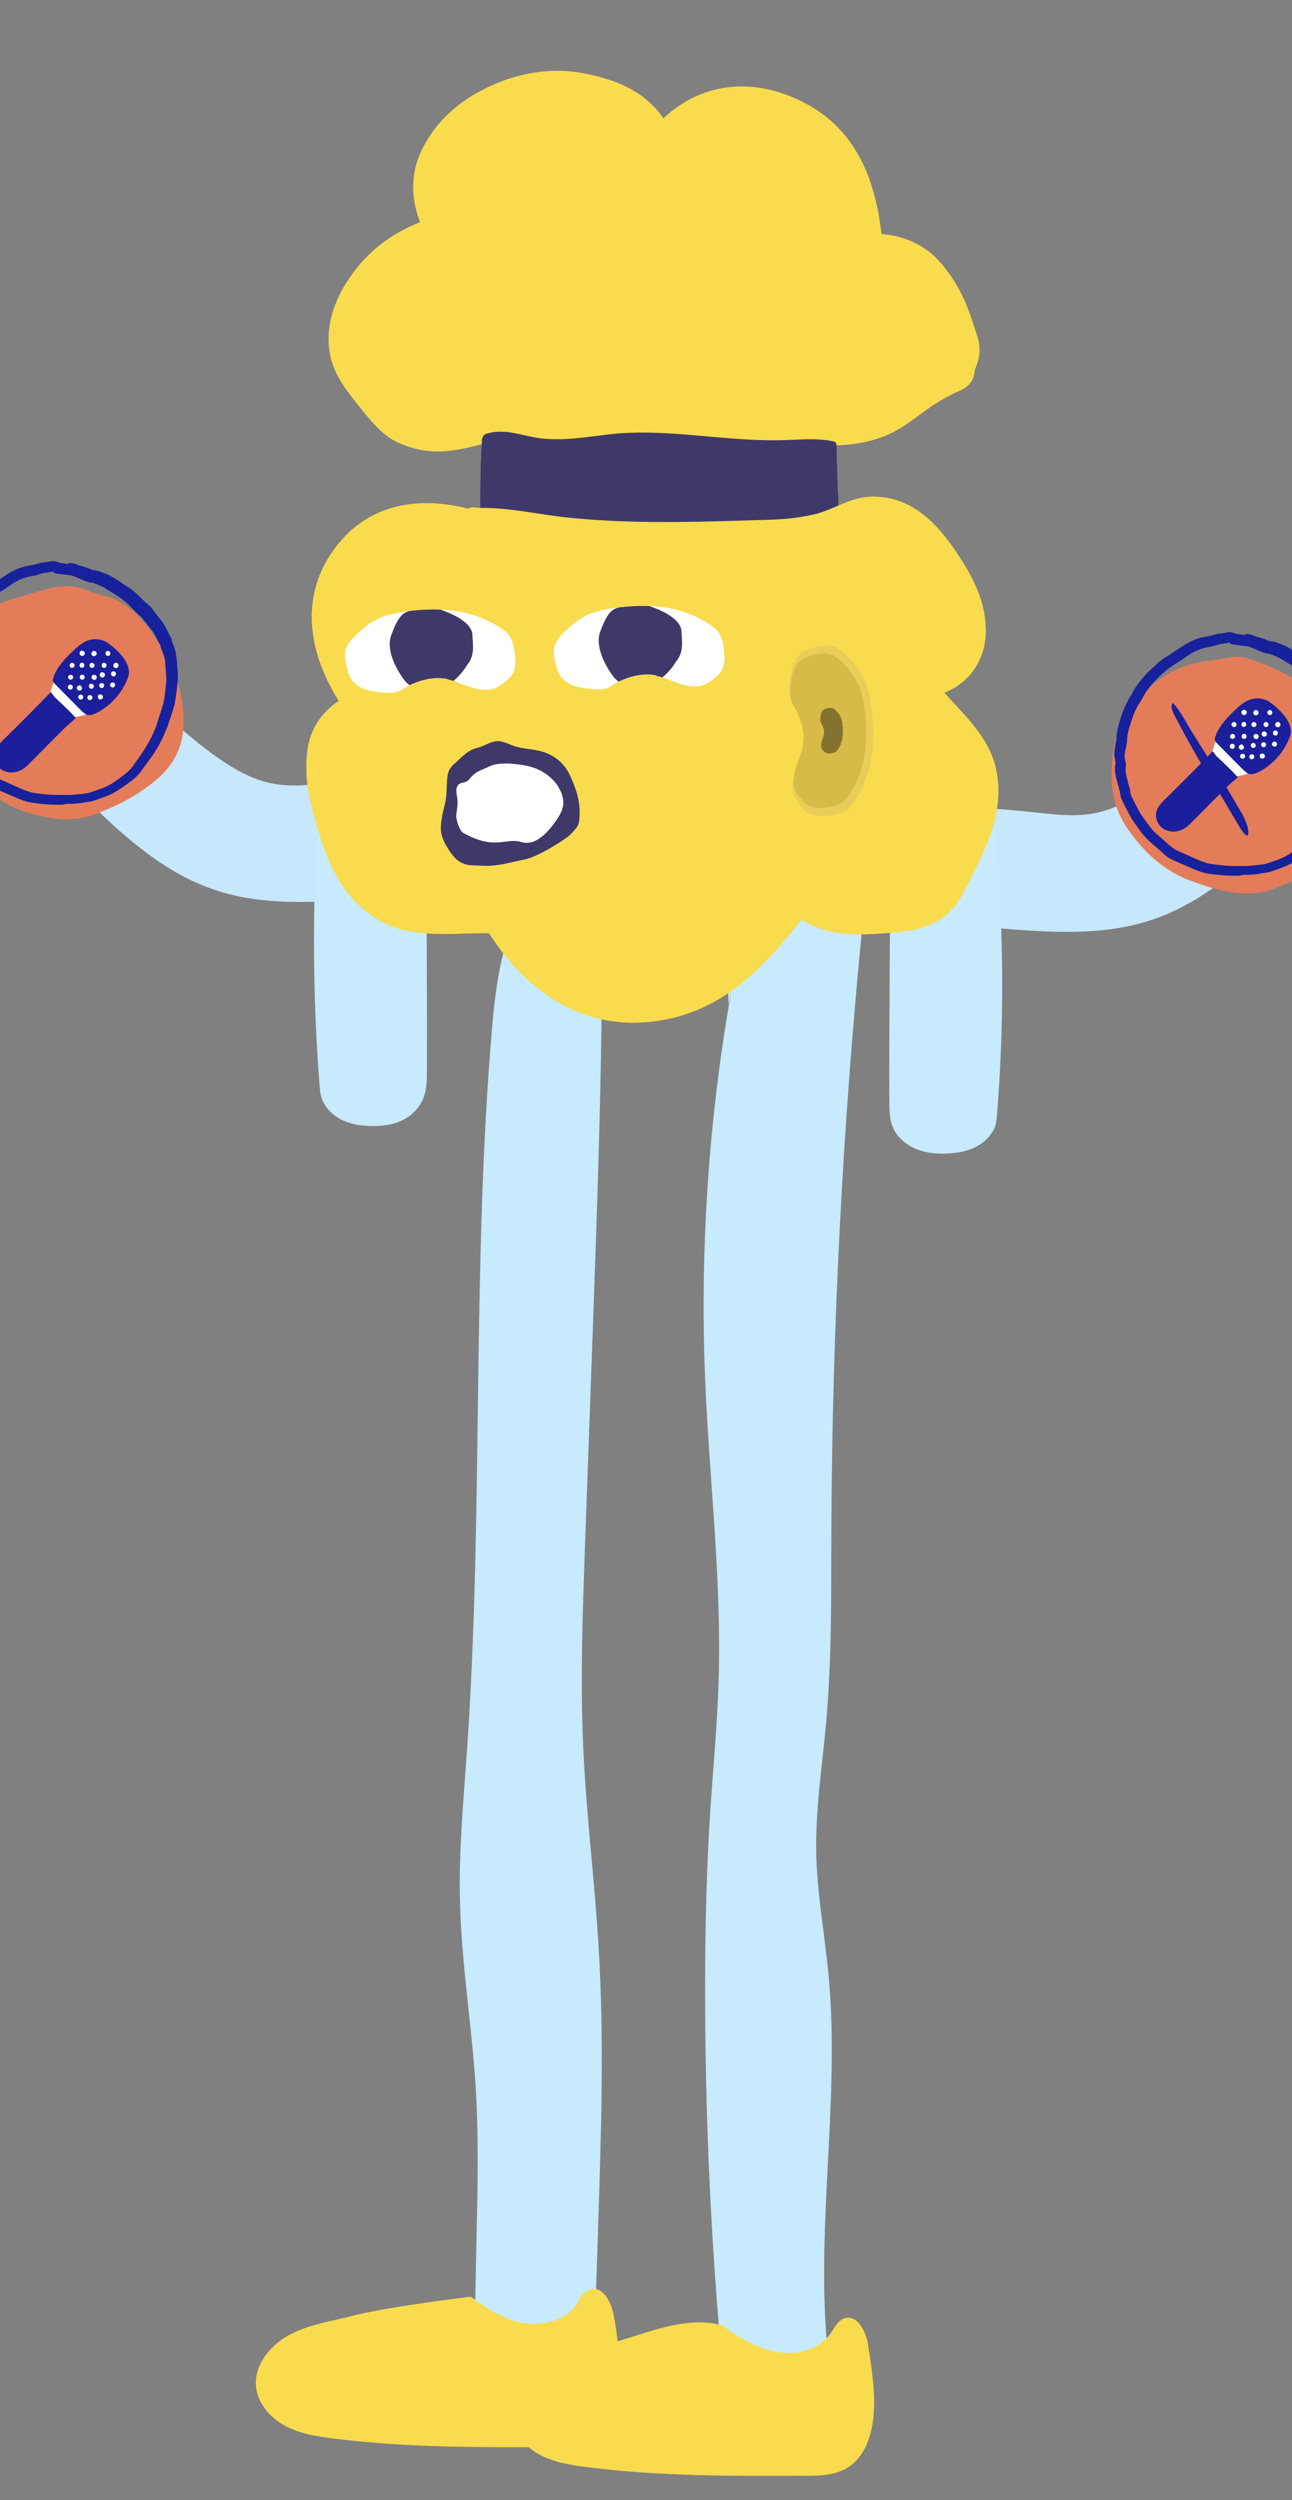 <?xml version="1.0" encoding="utf-8"?>
<!-- Generator: Adobe Illustrator 21.1.0, SVG Export Plug-In . SVG Version: 6.00 Build 0)  -->
<svg version="1.1" id="Calque_1" xmlns="http://www.w3.org/2000/svg" xmlns:xlink="http://www.w3.org/1999/xlink" x="0px" y="0px"
	 viewBox="0 0 437 845" style="enable-background:new 0 0 437 845;" xml:space="preserve">
<rect x="0" y="0" width="437" height="845" fill="#808080" stroke="none"/>
<g id="right-up">
	<g>
		<path style="fill:#C7E7FA;" d="M301.9,274.1c71.5-6.7,58.5,21.8,117.4-34.3c3.9-3.8,3.5-3.7,6.5-4c6.7-0.8,11.6,2,15.8,6.2
			c5.2,5.2,10.2,8.9,7.8,17.9c-1.6,6.1-3.1,6.8-10,14c-42.2,44-59.1,44.7-120.5,37.9C311.1,300.3,306.9,287.2,301.9,274.1z"/>
	</g>
</g>
<g id="left-up">
	<g>
		<path style="fill:#C7E7FA;" d="M160.5,264.1C89,257.3,102,285.9,43,229.7c-3.9-3.8-3.5-3.7-6.5-4c-6.7-0.8-11.6,2-15.8,6.2
			c-5.2,5.2-10.2,8.9-7.8,17.9c1.6,6.1,3.1,6.8,10,14c42.2,44,59.1,44.7,120.5,37.9C151.3,290.2,155.5,277.1,160.5,264.1z"/>
	</g>
</g>
<g id="right">
	<path style="fill:#C7EAFD;" d="M335.8,273.9c3.6,34,4.2,67.7,1.5,101.9c-0.2,2.3-0.2,4.6-1.6,6.7c-3,4.9-8.4,6.9-14,7.3
		c-6.8,0.6-13.9-0.7-18.2-6.2c-2.9-3.7-2.7-8.5-2.7-12.6c-0.1-25.6,0.3-50.8,0.2-76.3C312.8,288,324.2,280.8,335.8,273.9z"/>
</g>
<g id="left">
	<path style="fill:#C7EAFD;" d="M144.2,275.9c0,28.2,0.3,56.4,0.2,84.6c0,4.6,0.2,9.4-2.7,13.4c-4.2,5.9-11.2,7.1-18.1,6.6
		c-5.7-0.4-11.1-2.5-14-7.5c-1.3-2.2-1.4-4.7-1.6-7.2c-2.8-37-2.3-74,1.3-111C121,261.8,132.6,268.9,144.2,275.9z"/>
</g>
<g>
	<g>
		<path style="fill:#C7EAFD;" d="M174.6,311.7c-4.7,5.9-7.1,22.9-8.1,34.9c-7,81.2-2.9,163-8.5,244.3c-1.2,17.4-2.9,34.8-2.4,52.2
			c0.5,20.9,4,41.5,5.3,62.4c1,16.5,0.7,33,0.3,49.5c-0.3,15.3-0.6,30.6-1,45.9c13.5,1.3,26.9,2.6,40.4,3.9
			c0.6-17.2,1.1-34.5,1.7-51.7c1-31.5,2.1-63.1,0.2-94.5c-1.3-22.6-4.2-45-5.2-67.6c-1.1-23.1-0.2-46.3,0.6-69.5
			c0.9-24,1.7-48,2.6-72c1.3-36.1,2.6-72.2,3-108.3c0-1.2-0.7-2-1.4-3.1C197.4,331.1,163.6,293.1,174.6,311.7"/>
	</g>
	<g>
		<path style="fill:#F9DB4E;" d="M159,776.3c0.2,0,0.4,0,0.6,0.2c5.3,4,11,7.6,17.5,8.7c7.3,1.2,15.7-1.3,19-8.2
			c0.5-1.1,1.4-2.1,2.5-2.7c4.6-2.7,8,3.2,8.9,7.9c1,5.2,1.7,10.4,2,15.7c0.7,10.2-0.9,22.5-10,27.1c-4,2-8.6,2-13,2.1
			c-24.6,0.1-49.3,0.2-73.7-2.9c-5.7-0.7-11.4-1.6-16.4-4.3c-5-2.7-9.2-7.5-9.8-13.2c-0.7-7.1,4.5-13.7,10.7-17.2
			c6.2-3.5,13.4-4.7,20.4-6.4C130.1,779.8,155.8,776.7,159,776.3z"/>
	</g>
</g>
<g>
	<g>
		<path style="fill:#C7EAFD;" d="M247.4,334.7c-7.7,43.3-10.7,87.5-8.9,131.5c1.4,33.5,5.5,66.9,4.6,100.5
			c-0.4,15.4-1.9,30.7-2.9,46c-1.2,19-1.7,38.1-1.7,57.1c-0.1,44,1.9,88.1,6,131.9c12.2-0.6,24.5,0.3,36.6,2.4
			c-6.7-45.3,3.5-91.6-0.9-137.1c-1.3-13.2-3.7-26.3-4.1-39.6c-0.4-15,1.9-29.9,3.3-44.8c2-22,1.7-44,1.8-66.1
			c0.3-67.7,3.8-135.4,10.4-202.7c0.4-4.3,0.3-9.6-3.5-11.6c-1.6-0.8-3.4-0.8-5.2-0.8c-11.9,0.1-23.9,0.1-35.8,0.2
			c-0.3,12.7-0.6,25.4-0.8,38.1"/>
	</g>
	<g>
		<path style="fill:#F9DB4E;" d="M244.2,785.9c-13.3-3.5-27.2,3.6-40.5,6.9c-6.9,1.8-14.1,2.9-20.4,6.4
			c-6.2,3.5-11.4,10.1-10.7,17.2c0.6,5.7,4.8,10.5,9.8,13.2s10.8,3.6,16.4,4.3c24.4,3.1,49.1,3,73.7,2.9c4.4,0,9-0.1,13-2.1
			c9.1-4.6,10.8-16.9,10-27.1c-0.4-5.3-1.1-10.5-2-15.7c-0.8-4.3-3.8-9.8-8-8.3c-2.1,0.8-3.2,3.1-4.5,5c-3.8,5.5-11.3,7.5-17.9,6.4
			C256.5,794,249.5,790,244.2,785.9"/>
	</g>
</g>
<g id="normal">
	<g>
		<g>
			<path style="fill:#F9DB4E;" d="M277.6,150.6c28.4,0.4,29.4-11,46.7-18.4c5.9-2.5,5-6.6,5.6-7.8c2.9-6.5,0.6-10.5-1-15.7
				c-2.4-7.5-5.6-13.9-10.8-19.9s-12.1-9-20-9.7c-2-18.4-8.6-35-25.4-44c-16.8-9-34.7-7.8-48.3,4.9c-6.5-9.2-15.7-13-27-15.2
				s-23.1,0-33.6,5.3c-8.4,4.2-15.5,10.3-20.2,18.8c-4.7,8.4-4.9,17.3-1.5,26.2c-9.8,3.9-17.6,9.8-23.7,18.6
				c-5.4,7.8-8.6,17-6.7,26.3c1.4,7.3,6.5,13.2,10.6,18.3c3.7,4.7,7.8,9.3,12.4,11.3c11.2,4.9,19.2,3,31.2-0.3
				C198.6,149.1,249.2,150.2,277.6,150.6z"/>
		</g>
		<g>
			<path style="fill:#3F3969;" d="M163.7,147.1c0.2-0.2,0.3-0.3,0.5-0.4c6.6-2.2,12.7,0.8,19.1,1.5c9.9,1.1,19.3-1.5,29.1-1.9
				c17.2-0.7,34.1,2.8,51.4,2.5c6.1-0.1,12.2-0.9,18.2,0.4c0.5,0.1,0.9,0.5,0.9,1.1c0.1,7.8,0.5,15.9,0.8,23.7
				c0,0.5,0.1,0.8-0.2,1.2c-0.3,0.4-0.9,0.5-1.4,0.6c-24.7,1.9-49.4,2.2-74.1,1.9c-5.8-0.1-11.4-0.2-17.1-1.1
				c-9.1-1.4-17.8-4.1-27-2.4c-0.8,0.1-1.4-0.4-1.4-1.1c-0.1-8.2,0.1-16.3,0.5-24.5c0-0.2,0.1-0.4,0.2-0.7S163.5,147.3,163.7,147.1z
				"/>
		</g>
		<g>
			<path style="fill:#F9DB4E;" d="M158.5,172c-17.8-4.6-35.2-1.4-46.2,14.7c-11,16-7.6,34.5,2.3,50.2c-5.9,3.9-9.7,9.7-10.6,16.6
				c-0.9,7-0.1,13.6,1.7,20.2c3.9,14.9,8.6,29.2,22.5,37.3c11.3,6.6,24.6,4.2,37.2,4.4c12.3,19.1,30.6,32.3,54.1,30
				c23.5-2.3,37.9-17.2,51.6-34.6c7.7,5,16.5,5.3,25.5,4.8c8.2-0.5,16.2-0.9,22.8-5.9c4-3,6.2-7.3,8.3-11.6c6.1-12,12-23.9,9.3-37.6
				c-2.2-11.1-10.5-18.3-17.6-26.4c9.2-3.6,14.3-12,14-21.8c-0.3-9.9-4.8-18-10.1-25.9c-7-10.4-15.8-18.9-28.8-18.5
				c-7,0.2-12.7,4.5-19.3,6c-5.3,1.2-10.6,1.7-15.9,1.8c-23,0.7-45.6,1.6-68.5-0.9c-9.6-1.1-18.9-3.3-28.7-3.1
				C161.3,171.7,159.2,171.1,158.5,172"/>
		</g>
	</g>
	<g>
		<g>
			<path style="fill:#3F3969;" d="M202.8,248c1.4-0.4,6.1,0.2,8.8,1.3c0.8,0.3,1.6,0.7,2.4,0.8c2.1,0.5,4.2-0.1,6.2-0.8
				c2-0.7,4-1.6,6.1-1.7c1.4-0.1,2.8,0.2,4.1,0.5c1,0.3,2.1,0.7,2.8,1.5c0.7,0.8,1,1.8,1.2,2.9c0.3,1.7,0.1,3.5-0.3,5.1
				c-0.2,0.8-0.5,1.5-0.9,2.1c-0.7,0.9-1.7,1.4-2.7,1.9c-1.5,0.8-3,1.6-4.6,2c-1.6,0.4-3.2,0.5-4.9,0.8c-1.5,0.2-2.9,0.6-4.4,0.6
				c-1.3-0.1-2.6-0.5-3.9-0.8c-2.7-0.7-5.4-0.8-8.1-1.6c-2.6-0.8-5.2-2.3-6.3-4.9c-1.2-2.7-0.2-6,1.8-8.3
				C200.8,248.6,200.6,248.6,202.8,248"/>
		</g>
		<g>
			<path style="fill:#FFFFFF;" d="M211.9,252c-2.3-1.4-5.3-1.7-7.8-0.9c-0.9,0.3-1.8,0.7-2.3,1.5c-0.6,0.8-0.8,2-0.5,3
				s0.9,1.9,1.6,2.6c2.5,2.4,6.2,3.1,9.7,3.5c1.6,0.2,3.2,0.3,4.8,0.2c1.4-0.1,2.8-0.4,4.2-0.6c1.4-0.3,2.8-0.6,4.1-1.2
				c0.8-0.4,1.5-0.9,2.2-1.3c1.2-0.6,2.8-0.7,3.5-1.9c0.5-0.8,0.5-1.8,0.3-2.8c-0.1-0.7-0.4-1.5-0.9-2c-1-1.1-2.6-1.3-4-1
				C213.3,253.7,211.9,252,211.9,252"/>
		</g>
	</g>
	<g>
		<g>
			<path style="fill:#FFFFFF;" d="M260.2,230.7c2.2,0.6,4.3,1.6,6.5,2.3c2.7,0.9,5.8,1.5,8.5,0.4c1.2-0.5,2.3-1.3,3.3-2.1
				c1-0.8,2-1.7,2.6-2.8c1.1-2,1-4.5,0.7-6.8c-0.2-2-0.6-4.1-1.7-5.8c-0.8-1.2-2-2.1-3.2-2.9c-3.3-2.2-7-3.8-10.8-4.8c0,0,0,0,0,0
				c-1.5-0.4-3-0.7-4.6-0.9c-5.5-0.8-11.1-0.6-16.5,0.2c-3.6,0.5-7.3,1.2-10.5,3c-2.2,1.2-4.1,2.8-5.9,4.4c-1.8,1.7-3.6,3.6-4.1,6
				c-0.4,1.7,0,3.5,0.4,5.2c0.4,1.5,0.8,3.1,1.7,4.4c1.1,1.7,3,2.8,4.9,3.4c1.9,0.6,4,0.8,6,1c2.2,0.2,4.5,0.2,6.3-1.1l0.7-0.5
				c4.3-2.4,9.2-3.9,14.1-3.1C259.1,230.4,259.7,230.6,260.2,230.7"/>
		</g>
		<g>
			<path style="fill:#FFFFFF;" d="M260.2,230.7c2.2,0.6,4.3,1.6,6.5,2.3c2.7,0.9,5.8,1.5,8.5,0.4c1.2-0.5,2.3-1.3,3.3-2.1
				c1-0.8,2-1.7,2.6-2.8c1.1-2,1-4.5,0.7-6.8c-0.2-2-0.6-4.1-1.7-5.8c-0.8-1.2-2-2.1-3.2-2.9c-3.3-2.2-7-3.8-10.8-4.8c0,0,0,0,0,0
				c-1.5-0.4-3-0.7-4.6-0.9c-5.5-0.8-11.1-0.6-16.5,0.2c-3.6,0.5-7.3,1.2-10.5,3c-2.2,1.2-4.1,2.8-5.9,4.4c-1.8,1.7-3.6,3.6-4.1,6
				c-0.4,1.7,0,3.5,0.4,5.2c0.4,1.5,0.8,3.1,1.7,4.4c1.1,1.7,3,2.8,4.9,3.4c1.9,0.6,4,0.8,6,1c2.2,0.2,4.5,0.2,6.3-1.1l0.7-0.5
				c4.3-2.4,9.2-3.9,14.1-3.1C259.1,230.4,259.7,230.6,260.2,230.7"/>
		</g>
		<g>
			<defs>
				<path id="SVGID_5_" d="M260.2,230.7c2.2,0.6,4.3,1.6,6.5,2.3c2.7,0.9,5.8,1.5,8.5,0.4c1.2-0.5,2.3-1.3,3.3-2.1
					c1-0.8,2-1.7,2.6-2.8c1.1-2,1-4.5,0.7-6.8c-0.2-2-0.6-4.1-1.7-5.8c-0.8-1.2-2-2.1-3.2-2.9c-3.3-2.2-7-3.8-10.8-4.8c0,0,0,0,0,0
					c-1.5-0.4-3-0.7-4.6-0.9c-5.5-0.8-11.1-0.6-16.5,0.2c-3.6,0.5-7.3,1.2-10.5,3c-2.2,1.2-4.1,2.8-5.9,4.4c-1.8,1.7-3.6,3.6-4.1,6
					c-0.4,1.7,0,3.5,0.4,5.2c0.4,1.5,0.8,3.1,1.7,4.4c1.1,1.7,3,2.8,4.9,3.4c1.9,0.6,4,0.8,6,1c2.2,0.2,4.5,0.2,6.3-1.1l0.7-0.5
					c4.3-2.4,9.2-3.9,14.1-3.1C259.1,230.5,259.7,230.6,260.2,230.7"/>
			</defs>
			<clipPath id="SVGID_1_">
				<use xlink:href="#SVGID_5_"  style="overflow:visible;"/>
			</clipPath>
			<g style="clip-path:url(#SVGID_1_);">
				<path style="fill:#3F3969;" d="M265.8,225.4c2.6-3.1,1.8-6.8,1.7-10c-0.2-4.5-7.5-7.5-11.9-8.9c-1.8-0.6-8.9,0-11.2,1.6
					c-2.4,1.6-3.8,6-4.1,6.7c-2.5,5.3,1.5,12.3,4.1,15.8c2.2,3,6.7,4.3,10.9,3.4C259.3,233.2,263.5,229.3,265.8,225.4"/>
			</g>
		</g>
	</g>
	<g>
		<g>
			<path style="fill:#FFFFFF;" d="M189.5,231.9c2.2,0.6,4.3,1.6,6.5,2.3c2.7,0.9,5.8,1.5,8.5,0.4c1.2-0.5,2.3-1.3,3.3-2.1
				c1-0.8,2-1.7,2.6-2.8c1.1-2,1-4.5,0.7-6.8c-0.2-2-0.6-4.1-1.7-5.8c-0.8-1.2-2-2.1-3.2-2.9c-3.3-2.2-7-3.8-10.8-4.8c0,0,0,0,0,0
				c-1.5-0.4-3-0.7-4.6-0.9c-5.5-0.8-11.1-0.6-16.5,0.2c-3.6,0.5-7.3,1.2-10.5,3c-2.2,1.2-4.1,2.8-5.9,4.4c-1.8,1.7-3.6,3.6-4.1,6
				c-0.4,1.7,0,3.5,0.4,5.2c0.4,1.5,0.8,3.1,1.7,4.4c1.1,1.7,3,2.8,4.9,3.4c1.9,0.6,4,0.8,6,1c2.2,0.2,4.5,0.2,6.3-1.1l0.7-0.5
				c4.3-2.4,9.2-3.9,14.1-3.1C188.4,231.6,189,231.8,189.5,231.9"/>
		</g>
		<g>
			<path style="fill:none;" d="M189.5,231.9c2.2,0.6,4.3,1.6,6.5,2.3c2.7,0.9,5.8,1.5,8.5,0.4c1.2-0.5,2.3-1.3,3.3-2.1
				c1-0.8,2-1.7,2.6-2.8c1.1-2,1-4.5,0.7-6.8c-0.2-2-0.6-4.1-1.7-5.8c-0.8-1.2-2-2.1-3.2-2.9c-3.3-2.2-7-3.8-10.8-4.8c0,0,0,0,0,0
				c-1.5-0.4-3-0.7-4.6-0.9c-5.5-0.8-11.1-0.6-16.5,0.2c-3.6,0.5-7.3,1.2-10.5,3c-2.2,1.2-4.1,2.8-5.9,4.4c-1.8,1.7-3.6,3.6-4.1,6
				c-0.4,1.7,0,3.5,0.4,5.2c0.4,1.5,0.8,3.1,1.7,4.4c1.1,1.7,3,2.8,4.9,3.4c1.9,0.6,4,0.8,6,1c2.2,0.2,4.5,0.2,6.3-1.1l0.7-0.5
				c4.3-2.4,9.2-3.9,14.1-3.1C188.4,231.6,189,231.8,189.5,231.9"/>
		</g>
		<g>
			<defs>
				<path id="SVGID_7_" d="M189.5,231.9c2.2,0.6,4.3,1.6,6.5,2.3c2.7,0.9,5.8,1.5,8.5,0.4c1.2-0.5,2.3-1.3,3.3-2.1
					c1-0.8,2-1.7,2.6-2.8c1.1-2,1-4.5,0.7-6.8c-0.2-2-0.6-4.1-1.7-5.8c-0.8-1.2-2-2.1-3.2-2.9c-3.3-2.2-7-3.8-10.8-4.8c0,0,0,0,0,0
					c-1.5-0.4-3-0.7-4.6-0.9c-5.5-0.8-11.1-0.6-16.5,0.2c-3.6,0.5-7.3,1.2-10.5,3c-2.2,1.2-4.1,2.8-5.9,4.4c-1.8,1.7-3.6,3.6-4.1,6
					c-0.4,1.7,0,3.5,0.4,5.2c0.4,1.5,0.8,3.1,1.7,4.4c1.1,1.7,3,2.8,4.9,3.4c1.9,0.6,4,0.8,6,1c2.2,0.2,4.5,0.2,6.3-1.1l0.7-0.5
					c4.3-2.4,9.2-3.9,14.1-3.1C188.4,231.6,189,231.8,189.5,231.9"/>
			</defs>
			<clipPath id="SVGID_2_">
				<use xlink:href="#SVGID_7_"  style="overflow:visible;"/>
			</clipPath>
			<g style="clip-path:url(#SVGID_2_);">
				<path style="fill:#3F3969;" d="M195.1,226.6c2.6-3.1,1.8-6.8,1.7-10c-0.2-4.5-7.5-7.5-11.9-8.9c-1.8-0.6-8.9,0-11.2,1.6
					c-2.4,1.6-3.8,6-4.1,6.7c-2.5,5.3,1.5,12.3,4.1,15.8c2.2,3,6.7,4.3,10.9,3.4C188.6,234.4,192.8,230.5,195.1,226.6"/>
			</g>
		</g>
	</g>
</g>
<g id="stop">
	<path style="fill:#E47C59;" d="M376.1,259.3c0-7.3,2.5-15.3,8-22c6.4-8,14.6-12.8,24.8-14c2.9-0.3,5.7-1,8.6-1.3
		c1.3,0,2.5,0,3.8,0.3c11.5,3.5,21.3,8.9,28.7,18.5c6.7,9.3,13.4,18.8,10.2,31.3c-2.5,10.2-7.6,18.8-18.2,23.3
		c-4.1,1.9-8.3,4.1-12.4,5.4c-9.2,2.9-18.5,0-27.1-3.2c-8.6-3.2-15.3-9.3-20.7-16.9C377.7,275,375.5,268.3,376.1,259.3z"/>
	<path style="fill:#1B1F9B;" d="M410.4,253.7c-5.4,5.6-10.8,11-16.3,16.4c-1.3,1.3-2.6,2.6-3,4.4c-0.5,2.2,0.7,4.7,2.7,5.8
		c2,1.1,4.5,1,6.5-0.1c0.9-0.5,1.7-1.2,2.4-1.9c2.9-2.8,12-12.3,14-13.9c1-0.8,2-1.6,2.5-2.7c-0.9-1.1-2.2-1.9-3.1-3.1
		c-0.6-0.8-1.4-1.5-2.2-2.2C412.7,255.3,411.7,254.7,410.4,253.7z"/>
	<path style="fill:#FFFFFF;" d="M411.2,250.2c0,0.3-0.1,0.5-0.2,0.8l-0.9,2.7c0,0.1,0,0.2,0.1,0.3c0.4,0.3,0.7,0.9,1,1.3
		c0.3,0.4,5.1,4.7,6.9,6.8c0.1,0.1,0.2,0.2,0.3,0.3c0.1,0,0.2,0,0.2,0l3.2-0.8c0.2-0.1,0.3-0.3,0.1-0.5c-0.2-0.2-0.4-0.3-0.6-0.5
		c-0.6-0.4-1.1-0.9-1.5-1.5c-0.4-0.5-0.7-0.9-1.1-1.3c-0.3-0.2-0.6-0.4-0.9-0.6c-0.3-0.2-0.5-0.5-0.7-0.8c-0.3-0.4-0.7-0.7-1-1
		c-1.9-1.6-3.4-3.5-5-5.3"/>
	<path style="fill:#1B1F9B;" d="M411.4,251c-1-1.1-0.3-1.9-0.1-2.6c0.1-0.4,0.3-0.8,0.5-1.2c1.4-2.6,3.4-4.8,5.5-6.8
		c1.9-1.8,3.9-3.7,6.5-4.2c1.8-0.4,3.8,0,5.4,0.9c0.7,0.5,1.4,1.1,2.1,1.6c2.3,2.1,4.6,4.4,5.2,7.4c0.1,0.6,0.2,1.1,0.1,1.7
		c-0.1,0.6-0.3,1.2-0.5,1.7c-1.9,4.8-5.6,8.9-10.1,11.3c-1.2,0.6-2.6,1.2-3.8,0.7c-0.6-0.3-1.1-0.8-1.6-1.2
		C417.5,257.2,414.5,254.1,411.4,251z"/>
	<path style="fill:#FFFFFF;" d="M433.1,244.9L433.1,244.9c0-0.5-0.4-0.9-0.9-0.9c-0.5,0-0.8,0.4-0.9,0.9v0c0,0.5,0.4,0.9,0.9,0.9
		C432.7,245.8,433.1,245.4,433.1,244.9z"/>
	<path style="fill:#FFFFFF;" d="M425.7,240.9L425.7,240.9c0-0.5-0.4-0.9-0.9-0.9c-0.5,0-0.8,0.4-0.9,0.9v0c0,0.5,0.4,0.9,0.9,0.9
		C425.3,241.7,425.7,241.4,425.7,240.9z"/>
	<path style="fill:#FFFFFF;" d="M428.8,244.3C428.8,244.3,428.8,244.3,428.8,244.3c-0.3-0.3-0.9-0.4-1.2,0c-0.3,0.3-0.3,0.9,0,1.2
		l0,0c0.3,0.3,0.9,0.3,1.2,0C429.1,245.2,429.1,244.6,428.8,244.3z"/>
	<path style="fill:#FFFFFF;" d="M424.7,244.3C424.7,244.3,424.7,244.3,424.7,244.3c-0.3-0.3-0.9-0.4-1.2,0c-0.3,0.3-0.3,0.9,0,1.2
		l0,0c0.3,0.3,0.9,0.3,1.2,0C425.1,245.2,425.1,244.6,424.7,244.3z"/>
	<path style="fill:#FFFFFF;" d="M420.8,241.7C420.8,241.7,420.8,241.7,420.8,241.7c0.5,0,0.9-0.4,0.9-0.9c0-0.5-0.4-0.8-0.9-0.9
		c0,0,0,0,0,0c-0.5,0-0.9,0.4-0.9,0.9C419.9,241.3,420.3,241.7,420.8,241.7z"/>
	<path style="fill:#FFFFFF;" d="M429.5,241.7c1.1,0,1.1-1.7,0-1.7C428.4,240,428.4,241.7,429.5,241.7z"/>
	<path style="fill:#FFFFFF;" d="M420.7,245.7c1.1,0,1.1-1.7,0-1.7C419.7,244,419.6,245.7,420.7,245.7z"/>
	<path style="fill:#FFFFFF;" d="M416.8,244.3C416.8,244.3,416.8,244.3,416.8,244.3c-0.3,0.3-0.4,0.9,0,1.2c0.3,0.3,0.9,0.3,1.2,0
		l0,0c0.3-0.3,0.3-0.9,0-1.2C417.7,244,417.1,243.9,416.8,244.3z"/>
	<path style="fill:#FFFFFF;" d="M421.4,248.3C421.4,248.3,421.4,248.3,421.4,248.3c-0.3-0.3-0.9-0.4-1.2,0s-0.3,0.9,0,1.2l0,0
		c0.3,0.3,0.9,0.3,1.2,0C421.7,249.2,421.7,248.7,421.4,248.3z"/>
	<path style="fill:#FFFFFF;" d="M424.2,249.5c0.2,0.2,0.6,0.4,0.9,0.3c0.2-0.1,0.4-0.2,0.5-0.4c0.1-0.2,0.2-0.5,0.1-0.7
		c-0.1-0.2-0.2-0.4-0.4-0.5s-0.5-0.2-0.7-0.1h0c0.1,0,0.2,0,0.2,0h0c0.1,0,0.2,0,0.2,0h0c0.1,0.1,0.2,0.1,0.4,0.2l0,0
		c-0.3-0.3-0.9-0.3-1.2,0C423.9,248.6,423.9,249.2,424.2,249.5z"/>
	<path style="fill:#FFFFFF;" d="M427.6,249C427.6,249,427.6,249,427.6,249c0.5,0,0.9-0.4,0.9-0.9c0-0.5-0.4-0.8-0.9-0.9c0,0,0,0,0,0
		c-0.5,0-0.9,0.4-0.9,0.9C426.8,248.6,427.1,249,427.6,249z"/>
	<path style="fill:#FFFFFF;" d="M431.4,248.6c1.1,0,1.1-1.7,0-1.7C430.3,246.9,430.3,248.6,431.4,248.6z"/>
	<path style="fill:#FFFFFF;" d="M430.5,252.1C430.5,252.1,430.5,252.1,430.5,252.1c0.3,0.3,0.9,0.4,1.2,0c0.3-0.3,0.3-0.9,0-1.2l0,0
		c-0.3-0.3-0.9-0.3-1.2,0C430.2,251.3,430.1,251.8,430.5,252.1z"/>
	<path style="fill:#FFFFFF;" d="M426.8,252.3C426.8,252.3,426.8,252.3,426.8,252.3c0.3,0.3,0.9,0.4,1.2,0c0.3-0.3,0.3-0.9,0-1.2l0,0
		c-0.3-0.3-0.9-0.3-1.2,0C426.5,251.4,426.5,252,426.8,252.3z"/>
	<path style="fill:#FFFFFF;" d="M423.9,252.8c1.1,0,1.1-1.7,0-1.7S422.8,252.8,423.9,252.8z"/>
	<path style="fill:#FFFFFF;" d="M419.3,251.9C419.3,251.9,419.3,251.9,419.3,251.9c-0.4,0.4-0.4,0.9,0,1.3c0.3,0.3,0.9,0.3,1.2,0
		c0,0,0,0,0,0c0.3-0.3,0.3-0.9,0-1.2C420.2,251.5,419.7,251.5,419.3,251.9z"/>
	<path style="fill:#FFFFFF;" d="M416.3,248.3C416.2,248.3,416.2,248.3,416.3,248.3c-0.3,0.3-0.4,0.9,0,1.2c0.3,0.3,0.9,0.3,1.2,0
		l0,0c0.3-0.3,0.3-0.9,0-1.2C417.1,248,416.6,248,416.3,248.3z"/>
	<path style="fill:#FFFFFF;" d="M416.8,253.1c1.1,0,1.1-1.7,0-1.7C415.7,251.4,415.7,253.1,416.8,253.1z"/>
	<path style="fill:#FFFFFF;" d="M419.7,255C419.7,255,419.7,255.1,419.7,255c-0.3,0.3-0.4,0.9,0,1.2c0.3,0.3,0.9,0.3,1.2,0l0,0
		c0.3-0.3,0.3-0.9,0-1.2C420.6,254.7,420.1,254.7,419.7,255z"/>
	<path style="fill:#FFFFFF;" d="M424,255.2C424,255.2,424,255.2,424,255.2c-0.3-0.3-0.9-0.4-1.2,0c-0.3,0.3-0.3,0.9,0,1.2l0,0
		c0.3,0.3,0.9,0.3,1.2,0C424.3,256,424.4,255.5,424,255.2z"/>
	<path style="fill:#FFFFFF;" d="M427.8,255.8C427.8,255.8,427.8,255.8,427.8,255.8c0-0.3,0-0.5-0.1-0.7c-0.1-0.2-0.3-0.3-0.5-0.4
		c-0.2,0-0.5,0-0.7,0.1c-0.2,0.1-0.4,0.3-0.4,0.5c0,0,0,0,0,0c0,0.2,0,0.5,0.1,0.7c0.1,0.2,0.3,0.3,0.5,0.4c0.2,0,0.5,0,0.7-0.1
		C427.6,256.2,427.8,256,427.8,255.8z"/>
	<path style="fill:#1B1F9B;" d="M396.7,237.6c1.4,1.4,2.7,3.4,3.8,5.3c3.1,5.4,6.5,10.6,9.7,15.6c3.3,5.2,6.6,10.9,9.7,16.2
		c1.5,2.6,2.5,5.3,2.3,7.1c-0.1,1-0.8,0.7-1.9-0.7c-0.5-0.7-0.9-1.3-1.3-2c-3-5.1-5.9-10-8.9-15c-1.1-1.9-2.3-3.6-3.5-5.5
		c-3.4-5.6-6.4-11.2-9.4-16.9C396.1,239.3,396,238.6,396.7,237.6z"/>
	<path style="fill:#17219C;" d="M418.4,296c-1.8,0-3.6,0-5.4-0.2c-2.2-0.2-4-0.4-5.7-0.8c-1.3-0.3-2.5-0.8-3.7-1.3l-0.4-0.2
		c-2.1-0.9-4.5-1.9-6.7-2.9c-0.9-0.4-1.7-1-2.7-1.8c-0.7-0.6-1.4-1.3-2.1-1.9c-0.8-0.7-1.5-1.3-2.3-2c-2.1-1.8-3.7-3.9-5-5.8
		c-1-1.3-1.7-2.5-2.3-3.6c-0.9-1.6-1.8-3.3-2.6-5.1c-0.4-0.7-0.4-1.3-0.6-2c0-0.4-0.1-0.5-0.1-0.7l-0.3-1.2
		c-0.3-1.1-0.6-2.2-0.9-3.3c-0.4-1.6-0.7-3.3-0.3-5.2c0-0.1,0-0.2,0-0.2c-0.1-0.3-0.1-0.5-0.1-0.7c0-0.2,0-0.4-0.1-0.6
		c-0.2-0.6-0.2-1.4-0.2-2.2c0.1-0.9,0.3-1.9,0.4-2.7c0.1-0.4,0.1-0.7,0.2-1.1l0.1-0.4c0-2.6,0.7-5,1.4-7.3l0.2-0.5
		c0.8-2.7,1.9-4.9,3.1-6.9c0.4-0.4,0.6-1,0.9-1.6c0.4-0.6,0.7-1.3,1.2-1.9c1.3-2,2.9-3.7,4.3-5.1c0.4-0.4,0.8-0.8,1.3-1.2
		c0.4-0.3,0.6-0.5,1-0.9c1.3-1.3,2.8-2.3,4.3-3.2c1.5-1,3.1-2.1,4.7-3.1c2.5-1.7,5.1-2.8,7.8-3.2c0.8-0.1,1.6-0.4,2.4-0.5
		c0.4-0.1,0.9-0.3,1.3-0.4c0.4-0.1,0.8-0.2,1.2-0.2h0.3c0.3,0,0.4-0.1,0.7-0.1c0.4-0.1,0.8-0.1,1.2-0.2c1.1-0.3,2.1,0,2.6,0.2
		c0.3,0.1,0.6,0.2,1.1,0.3c0.8,0.1,1.6,0.2,2.3,0.3c0.6-0.4,1.2-0.3,1.8-0.2c0.4,0.1,0.9,0.2,1.3,0.4c0.8,0.4,1.8,0.6,2.8,0.9
		l0.6,0.2c0.5,0.1,0.9,0.4,1.3,0.5c0.3,0.2,0.6,0.3,0.8,0.3c1.7,0.1,3.1,0.8,4.5,1.3l0.4,0.2c1.1,0.4,2,1.1,2.9,1.6
		c1.6,1.1,3.3,2.2,5,3.3c1.4,1,2.6,2.2,3.8,3.4c0.3,0.3,0.6,0.6,0.9,0.9c0.3,0.3,0.6,0.5,0.9,0.8c0.2,0.2,0.4,0.3,0.5,0.4l0.1,0.1
		c0.2,0.2,0.4,0.4,0.6,0.6c0.4,0.4,0.7,1,1.1,1.4c0.6,0.9,1.3,1.7,1.9,2.5c1.2,1.4,2.1,3,2.8,4.6c0.3,0.5,0.5,1,0.8,1.5
		c0.3,0.4,0.4,0.9,0.4,1.3c0,0.1,0.1,0.3,0.1,0.4c0.1,0.3,0.3,0.6,0.4,0.9c0.3,0.6,0.5,1.3,0.7,2.1c0.3,1.2,0.4,2.3,0.5,3.1
		c0.1,1.3,0.2,2.5,0.3,3.9l0.1,2v0.2c0,0.3-0.1,0.6-0.1,1c-0.1,0.9-0.2,2-0.3,3c-0.2,1.4-0.4,2.8-0.6,4.1l-0.1,0.6
		c-0.1,0.4-0.2,0.7-0.3,1.1l-0.1,0.3c-0.2,0.6-0.4,1.3-0.6,1.9c-0.4,1.3-0.9,2.8-1.4,4.2c-1.2,3.1-2.6,6.1-4.3,8.7
		c-0.8,1.3-1.7,2.4-2.5,3.6c-0.5,0.8-1.2,1.5-1.7,2.3c-1.4,2.2-3.4,3.7-4.9,4.8c-1.9,1.3-3.9,2.8-6.3,3.9c-1.9,0.8-3.8,1.4-5.5,2
		c-1.1,0.3-2.1,0.4-3,0.5l-0.9,0.2c-1.4,0.2-2.9,0.3-4.3,0.3h-0.9C419.5,296,419,296,418.4,296z M415.8,217.2L415.8,217.2
		c-0.6,0.2-1.2,0.2-1.7,0.3c-0.2,0-0.4,0.1-0.6,0.1h-0.3c-0.3,0.1-0.6,0.1-0.9,0.2c-0.4,0.1-0.9,0.2-1.3,0.4
		c-0.9,0.3-1.8,0.4-2.7,0.6c-2.2,0.4-4.3,1.3-6.4,2.7c-1.5,1.1-3.1,2.1-4.7,3.1c-1.3,0.9-2.6,1.7-3.7,2.8c-0.4,0.4-0.7,0.6-1.1,1
		s-0.7,0.7-1.1,1.1c-1.3,1.3-2.7,2.9-3.8,4.6c-0.4,0.5-0.6,1.1-1,1.7c-0.4,0.6-0.6,1.2-1.1,1.8c-1.1,1.7-2,3.7-2.7,6.1l-0.2,0.5
		c-0.7,2.2-1.3,4.2-1.3,6.3c0,0.4-0.1,0.6-0.1,0.8v0.1c-0.1,0.4-0.1,0.7-0.2,1.2c-0.3,0.8-0.4,1.6-0.5,2.4c0,0.4,0,1,0.1,1.5
		c0,0.2,0,0.4,0.1,0.6c0,0.1,0,0.2,0.1,0.3c0.1,0.4,0.2,1,0.1,1.6c-0.3,1.2,0,2.3,0.3,3.7c0.3,1.1,0.5,2.2,0.8,3.1l0.4,1.2
		c-0.1,0.3,0,0.5,0,0.8c0.1,0.4,0.2,1,0.4,1.3c0.8,1.7,1.6,3.3,2.5,4.9c0.5,1,1.2,2,2.1,3.2c1.3,1.7,2.6,3.7,4.4,5.1
		c0.8,0.7,1.6,1.4,2.4,2.1c0.7,0.6,1.3,1.3,2.1,1.8c0.7,0.6,1.3,1,2,1.3c2.2,1,4.5,2,6.5,2.9l0.4,0.2c1.1,0.4,2.1,0.8,3,1.1
		c1.5,0.4,3.1,0.5,5.3,0.8c2.2,0.2,4.4,0.2,6.7,0.2h0.9c1.3,0,2.6-0.2,3.9-0.3l1.1-0.1c0.9-0.1,1.7-0.2,2.3-0.4
		c1.6-0.5,3.4-1.1,5.1-1.8c2.1-0.9,3.9-2.2,5.6-3.5c1.3-1,3-2.2,4.1-3.9c0.5-0.8,1.2-1.6,1.7-2.4c0.8-1.2,1.6-2.2,2.3-3.4
		c1.5-2.4,2.9-5.1,3.9-8c0.4-1.3,0.9-2.8,1.3-4.1c0.2-0.6,0.4-1.3,0.6-1.9c0-0.1,0.1-0.3,0.1-0.4c0.1-0.2,0.1-0.4,0.2-0.4l0.1-0.6
		c0.3-1.3,0.4-2.7,0.6-3.9c0.1-1,0.2-2,0.3-2.9c0-0.3,0.1-0.6,0.1-0.9l-0.1-1.7c-0.1-1.3-0.2-2.6-0.3-3.9c-0.1-1-0.2-1.8-0.4-2.4
		c-0.2-0.5-0.4-1.1-0.6-1.6c-0.2-0.4-0.3-0.7-0.4-1.1c-0.1-0.3-0.2-0.5-0.2-0.7s-0.1-0.4-0.1-0.4c-0.3-0.5-0.5-1.1-0.9-1.6
		c-0.7-1.4-1.4-2.8-2.4-3.9c-0.7-0.9-1.3-1.8-2-2.6c-0.4-0.4-0.7-1-1.1-1.4c0,0-0.1-0.1-0.2-0.1c-0.1-0.1-0.2-0.2-0.3-0.2
		c-0.2-0.2-0.3-0.3-0.4-0.4c-0.4-0.4-0.7-0.6-1.1-1c-0.3-0.4-0.6-0.6-0.9-1c-1.1-1.1-2.1-2.2-3.2-3c-1.6-1.2-3.3-2.2-4.9-3.2
		c-0.9-0.5-1.6-1.1-2.5-1.4l-0.4-0.2c-1.1-0.5-2.1-1-3.2-1.1c-0.9-0.1-1.5-0.4-2.1-0.6c-0.3-0.1-0.5-0.3-0.6-0.3l-0.6-0.2
		c-0.8-0.5-2-0.8-3.1-1.3h-0.1c-0.5-0.1-1.2-0.1-1.7-0.2c-0.8-0.1-1.6-0.2-2.4-0.3c-0.7-0.1-1.3-0.2-1.9-0.4
		C416.1,217.2,415.9,217.2,415.8,217.2z"/>
</g>
<g id="start">
	<path style="fill:#E47C59;" d="M22.2,277c-11.6-0.9-21.3-4.1-29.4-12.8c-5.3-5.9-10-11.6-12.5-19.1c-2.5-7.2-0.9-13.8,1.9-20
		c1.6-3.4,3.8-6.6,5.3-10c3.8-7.2,10-10.6,17.2-12.8c3.1-0.9,6.6-1.9,9.7-2.8c5.3-1.6,10.3-2.2,15.7,0.3c1.3,0.6,2.8,0.9,4.4,1.3
		c10.3,2.5,15.7,10.3,20.7,18.8c4.4,7.5,6.9,15.3,6.9,24.1c0,8.1-3.1,14.4-9.4,19.7c-6.6,5.6-14.4,9.4-22.6,12.2
		C27.9,276.7,24.7,276.7,22.2,277z"/>
	<path style="fill:#1B1F9B;" d="M17.4,233.7c-5.4,5.6-10.8,11-16.3,16.4c-1.3,1.3-2.6,2.6-3,4.4c-0.5,2.2,0.7,4.7,2.7,5.8
		c2,1.1,4.5,1,6.5-0.1c0.9-0.5,1.7-1.2,2.4-1.9c2.9-2.8,12-12.3,14-13.9c1-0.8,2-1.6,2.5-2.7c-0.9-1.1-2.2-1.9-3.1-3.1
		c-0.6-0.8-1.4-1.5-2.2-2.2C19.7,235.3,18.7,234.7,17.4,233.7z"/>
	<path style="fill:#FFFFFF;" d="M18.2,230.2c0,0.3-0.1,0.5-0.2,0.8l-0.9,2.7c0,0.1,0,0.2,0.1,0.3c0.4,0.3,0.7,0.9,1,1.3
		c0.3,0.4,5.1,4.7,6.9,6.8c0.1,0.1,0.2,0.2,0.3,0.3c0.1,0,0.2,0,0.2,0l3.2-0.8c0.2-0.1,0.3-0.3,0.1-0.5c-0.2-0.2-0.4-0.3-0.6-0.5
		c-0.6-0.4-1.1-0.9-1.5-1.5c-0.4-0.5-0.7-0.9-1.1-1.3c-0.3-0.2-0.6-0.4-0.9-0.6c-0.3-0.2-0.5-0.5-0.7-0.8c-0.3-0.4-0.7-0.7-1-1
		c-1.9-1.6-3.4-3.5-5-5.3"/>
	<path style="fill:#1B1F9B;" d="M18.4,231c-1-1.1-0.3-1.9-0.1-2.6c0.1-0.4,0.3-0.8,0.5-1.2c1.4-2.6,3.4-4.8,5.5-6.8
		c1.9-1.8,3.9-3.7,6.5-4.2c1.8-0.4,3.8,0,5.4,0.9c0.7,0.5,1.4,1.1,2.1,1.6c2.3,2.1,4.6,4.4,5.2,7.4c0.1,0.6,0.2,1.1,0.1,1.7
		c-0.1,0.6-0.3,1.2-0.5,1.7c-1.9,4.8-5.6,8.9-10.1,11.3c-1.2,0.6-2.6,1.2-3.8,0.7c-0.6-0.3-1.1-0.8-1.6-1.2
		C24.5,237.2,21.5,234.1,18.4,231z"/>
	<path style="fill:#FFFFFF;" d="M40.1,224.9L40.1,224.9c0-0.5-0.4-0.9-0.9-0.9c-0.5,0-0.8,0.4-0.9,0.9v0c0,0.5,0.4,0.9,0.9,0.9
		C39.7,225.8,40.1,225.4,40.1,224.9z"/>
	<path style="fill:#FFFFFF;" d="M32.7,220.9L32.7,220.9c0-0.5-0.4-0.9-0.9-0.9c-0.5,0-0.8,0.4-0.9,0.9v0c0,0.5,0.4,0.9,0.9,0.9
		C32.3,221.7,32.7,221.4,32.7,220.9z"/>
	<path style="fill:#FFFFFF;" d="M35.8,224.3C35.8,224.3,35.8,224.3,35.8,224.3c-0.3-0.3-0.9-0.4-1.2,0c-0.3,0.3-0.3,0.9,0,1.2l0,0
		c0.3,0.3,0.9,0.3,1.2,0C36.1,225.2,36.1,224.6,35.8,224.3z"/>
	<path style="fill:#FFFFFF;" d="M31.7,224.3C31.7,224.3,31.7,224.3,31.7,224.3c-0.3-0.3-0.9-0.4-1.2,0c-0.3,0.3-0.3,0.9,0,1.2l0,0
		c0.3,0.3,0.9,0.3,1.2,0C32.1,225.2,32.1,224.6,31.7,224.3z"/>
	<path style="fill:#FFFFFF;" d="M27.8,221.7C27.8,221.7,27.8,221.7,27.8,221.7c0.5,0,0.9-0.4,0.9-0.9c0-0.5-0.4-0.8-0.9-0.9
		c0,0,0,0,0,0c-0.5,0-0.9,0.4-0.9,0.9C26.9,221.3,27.3,221.7,27.8,221.7z"/>
	<path style="fill:#FFFFFF;" d="M36.5,221.7c1.1,0,1.1-1.7,0-1.7C35.4,220,35.4,221.7,36.5,221.7z"/>
	<path style="fill:#FFFFFF;" d="M27.7,225.7c1.1,0,1.1-1.7,0-1.7C26.7,224,26.6,225.7,27.7,225.7z"/>
	<path style="fill:#FFFFFF;" d="M23.8,224.3C23.8,224.3,23.8,224.3,23.8,224.3c-0.3,0.3-0.4,0.9,0,1.2c0.3,0.3,0.9,0.3,1.2,0l0,0
		c0.3-0.3,0.3-0.9,0-1.2C24.7,224,24.1,223.9,23.8,224.3z"/>
	<path style="fill:#FFFFFF;" d="M28.4,228.3C28.4,228.3,28.4,228.3,28.4,228.3c-0.3-0.3-0.9-0.4-1.2,0c-0.3,0.3-0.3,0.9,0,1.2l0,0
		c0.3,0.3,0.9,0.3,1.2,0C28.7,229.2,28.7,228.7,28.4,228.3z"/>
	<path style="fill:#FFFFFF;" d="M31.2,229.5c0.2,0.2,0.6,0.4,0.9,0.3c0.2-0.1,0.4-0.2,0.5-0.4c0.1-0.2,0.2-0.5,0.1-0.7
		c-0.1-0.2-0.2-0.4-0.4-0.5c-0.2-0.1-0.5-0.2-0.7-0.1h0c0.1,0,0.2,0,0.2,0h0c0.1,0,0.2,0,0.2,0h0c0.1,0.1,0.2,0.1,0.4,0.2l0,0
		c-0.3-0.3-0.9-0.3-1.2,0C30.9,228.6,30.9,229.2,31.2,229.5z"/>
	<path style="fill:#FFFFFF;" d="M34.6,229C34.6,229,34.6,229,34.6,229c0.5,0,0.9-0.4,0.9-0.9c0-0.5-0.4-0.8-0.9-0.9c0,0,0,0,0,0
		c-0.5,0-0.9,0.4-0.9,0.9C33.8,228.6,34.1,229,34.6,229z"/>
	<path style="fill:#FFFFFF;" d="M38.4,228.6c1.1,0,1.1-1.7,0-1.7C37.3,226.9,37.3,228.6,38.4,228.6z"/>
	<path style="fill:#FFFFFF;" d="M37.5,232.1C37.5,232.1,37.5,232.1,37.5,232.1c0.3,0.3,0.9,0.4,1.2,0c0.3-0.3,0.3-0.9,0-1.2l0,0
		c-0.3-0.3-0.9-0.3-1.2,0C37.2,231.3,37.1,231.8,37.5,232.1z"/>
	<path style="fill:#FFFFFF;" d="M33.8,232.3C33.8,232.3,33.8,232.3,33.8,232.3c0.3,0.3,0.9,0.4,1.2,0c0.3-0.3,0.3-0.9,0-1.2l0,0
		c-0.3-0.3-0.9-0.3-1.2,0C33.5,231.4,33.5,232,33.8,232.3z"/>
	<path style="fill:#FFFFFF;" d="M30.9,232.8c1.1,0,1.1-1.7,0-1.7C29.8,231,29.8,232.8,30.9,232.8z"/>
	<path style="fill:#FFFFFF;" d="M26.3,231.9C26.3,231.9,26.3,231.9,26.3,231.9c-0.4,0.4-0.4,0.9,0,1.3c0.3,0.3,0.9,0.3,1.2,0
		c0,0,0,0,0,0c0.3-0.3,0.3-0.9,0-1.2C27.2,231.5,26.7,231.5,26.3,231.9z"/>
	<path style="fill:#FFFFFF;" d="M23.3,228.3C23.2,228.3,23.2,228.3,23.3,228.3c-0.3,0.3-0.4,0.9,0,1.2c0.3,0.3,0.9,0.3,1.2,0l0,0
		c0.3-0.3,0.3-0.9,0-1.2C24.1,228,23.6,228,23.3,228.3z"/>
	<path style="fill:#FFFFFF;" d="M23.8,233.1c1.1,0,1.1-1.7,0-1.7C22.7,231.4,22.7,233.1,23.8,233.1z"/>
	<path style="fill:#FFFFFF;" d="M26.7,235C26.7,235,26.7,235.1,26.7,235c-0.3,0.3-0.4,0.9,0,1.2c0.3,0.3,0.9,0.3,1.2,0l0,0
		c0.3-0.3,0.3-0.9,0-1.2C27.6,234.7,27.1,234.7,26.7,235z"/>
	<path style="fill:#FFFFFF;" d="M31,235.2C31,235.2,31,235.2,31,235.2c-0.3-0.3-0.9-0.4-1.2,0c-0.3,0.3-0.3,0.9,0,1.2l0,0
		c0.3,0.3,0.9,0.3,1.2,0C31.3,236,31.4,235.5,31,235.2z"/>
	<path style="fill:#FFFFFF;" d="M34.8,235.8C34.8,235.8,34.8,235.8,34.8,235.8c0-0.3,0-0.5-0.1-0.7c-0.1-0.2-0.3-0.3-0.5-0.4
		c-0.2,0-0.5,0-0.7,0.1c-0.2,0.1-0.4,0.3-0.4,0.5c0,0,0,0,0,0c0,0.2,0,0.5,0.1,0.7c0.1,0.2,0.3,0.3,0.5,0.4c0.2,0,0.5,0,0.7-0.1
		C34.6,236.2,34.8,236,34.8,235.8z"/>
	<path style="fill:#17219C;" d="M20.4,272c-1.8,0-3.6,0-5.4-0.2c-2.2-0.2-4-0.4-5.7-0.8c-1.3-0.3-2.5-0.8-3.7-1.3l-0.4-0.2
		c-2.1-0.9-4.5-1.9-6.7-2.9c-0.9-0.4-1.7-1-2.7-1.8c-0.7-0.6-1.4-1.3-2.1-1.9c-0.8-0.7-1.5-1.3-2.3-2c-2.1-1.8-3.7-3.9-5-5.8
		c-1-1.3-1.7-2.5-2.3-3.6c-0.9-1.6-1.8-3.3-2.6-5.1c-0.4-0.7-0.4-1.3-0.6-2c0-0.4-0.1-0.5-0.1-0.7l-0.3-1.2
		c-0.3-1.1-0.6-2.2-0.9-3.3c-0.4-1.6-0.7-3.3-0.3-5.2c0-0.1,0-0.2,0-0.2c-0.1-0.3-0.1-0.5-0.1-0.7c0-0.2,0-0.4-0.1-0.6
		c-0.2-0.6-0.2-1.4-0.2-2.2c0.1-0.9,0.3-1.9,0.4-2.7c0.1-0.4,0.1-0.7,0.2-1.1l0.1-0.4c0-2.6,0.7-5,1.4-7.3l0.2-0.5
		c0.8-2.7,1.9-4.9,3.1-6.9c0.4-0.4,0.6-1,0.9-1.6c0.4-0.6,0.7-1.3,1.2-1.9c1.3-2,2.9-3.7,4.3-5.1c0.4-0.4,0.8-0.8,1.3-1.2
		c0.4-0.3,0.6-0.5,1-0.9c1.3-1.3,2.8-2.3,4.3-3.2c1.5-1,3.1-2.1,4.7-3.1c2.5-1.7,5.1-2.8,7.8-3.2c0.8-0.1,1.6-0.4,2.4-0.5
		c0.4-0.1,0.9-0.3,1.3-0.4c0.4-0.1,0.8-0.2,1.2-0.2H15c0.3,0,0.4-0.1,0.7-0.1c0.4-0.1,0.8-0.1,1.2-0.2c1.1-0.3,2.1,0,2.6,0.2
		c0.3,0.1,0.6,0.2,1.1,0.3c0.8,0.1,1.6,0.2,2.3,0.3c0.6-0.4,1.2-0.3,1.8-0.2c0.4,0.1,0.9,0.2,1.3,0.4c0.8,0.4,1.8,0.6,2.8,0.9
		l0.6,0.2c0.5,0.1,0.9,0.4,1.3,0.5c0.3,0.2,0.6,0.3,0.8,0.3c1.7,0.1,3.1,0.8,4.5,1.3l0.4,0.2c1.1,0.4,2,1.1,2.9,1.6
		c1.6,1.1,3.3,2.2,5,3.3c1.4,1,2.6,2.2,3.8,3.4c0.3,0.3,0.6,0.6,0.9,0.9c0.3,0.3,0.6,0.5,0.9,0.8c0.2,0.2,0.4,0.3,0.5,0.4l0.1,0.1
		c0.2,0.2,0.4,0.4,0.6,0.6c0.4,0.4,0.7,1,1.1,1.4c0.6,0.9,1.3,1.7,1.9,2.5c1.2,1.4,2.1,3,2.8,4.6c0.3,0.5,0.5,1,0.8,1.5
		c0.3,0.4,0.4,0.9,0.4,1.3c0,0.1,0.1,0.3,0.1,0.4c0.1,0.3,0.3,0.6,0.4,0.9c0.3,0.6,0.5,1.3,0.7,2.1c0.3,1.2,0.4,2.3,0.5,3.1
		c0.1,1.3,0.2,2.5,0.3,3.9l0.1,2v0.2c0,0.3-0.1,0.6-0.1,1c-0.1,0.9-0.2,2-0.3,3c-0.2,1.4-0.4,2.8-0.6,4.1l-0.1,0.6
		c-0.1,0.4-0.2,0.7-0.3,1.1l-0.1,0.3c-0.2,0.6-0.4,1.3-0.6,1.9c-0.4,1.3-0.9,2.8-1.4,4.2c-1.2,3.1-2.6,6.1-4.3,8.7
		c-0.8,1.3-1.7,2.4-2.5,3.6c-0.5,0.8-1.2,1.5-1.7,2.3c-1.4,2.2-3.4,3.7-4.9,4.8c-1.9,1.3-3.9,2.8-6.3,3.9c-1.9,0.8-3.8,1.4-5.5,2
		c-1.1,0.3-2.1,0.4-3,0.5l-0.9,0.2c-1.4,0.2-2.9,0.3-4.3,0.3h-0.9C21.5,272,21,272,20.4,272z M17.8,193.2L17.8,193.2
		c-0.6,0.2-1.2,0.2-1.7,0.3c-0.2,0-0.4,0.1-0.6,0.1h-0.3c-0.3,0.1-0.6,0.1-0.9,0.2c-0.4,0.1-0.9,0.2-1.3,0.4
		c-0.9,0.3-1.8,0.4-2.7,0.6c-2.2,0.4-4.3,1.3-6.4,2.7c-1.5,1.1-3.1,2.1-4.7,3.1c-1.3,0.9-2.6,1.7-3.7,2.8c-0.4,0.4-0.7,0.6-1.1,1
		c-0.4,0.4-0.7,0.7-1.1,1.1c-1.3,1.3-2.7,2.9-3.8,4.6c-0.4,0.5-0.6,1.1-1,1.7c-0.4,0.6-0.6,1.2-1.1,1.8c-1.1,1.7-2,3.7-2.7,6.1
		l-0.2,0.5c-0.7,2.2-1.3,4.2-1.3,6.3c0,0.4-0.1,0.6-0.1,0.8v0.1c-0.1,0.4-0.1,0.7-0.2,1.2c-0.3,0.8-0.4,1.6-0.5,2.4
		c0,0.4,0,1,0.1,1.5c0,0.2,0,0.4,0.1,0.6c0,0.1,0,0.2,0.1,0.3c0.1,0.4,0.2,1,0.1,1.6c-0.3,1.2,0,2.3,0.3,3.7
		c0.3,1.1,0.5,2.2,0.8,3.1l0.4,1.2c-0.1,0.3,0,0.5,0,0.8c0.1,0.4,0.2,1,0.4,1.3c0.8,1.7,1.6,3.3,2.5,4.9c0.5,1,1.2,2,2.1,3.2
		c1.3,1.7,2.6,3.7,4.4,5.1c0.8,0.7,1.6,1.4,2.4,2.1c0.7,0.6,1.3,1.3,2.1,1.8c0.7,0.6,1.3,1,2,1.3c2.2,1,4.5,2,6.5,2.9l0.4,0.2
		c1.1,0.4,2.1,0.8,3,1.1c1.5,0.4,3.1,0.5,5.3,0.8c2.2,0.2,4.4,0.2,6.7,0.2h0.9c1.3,0,2.6-0.2,3.9-0.3l1.1-0.1
		c0.9-0.1,1.7-0.2,2.3-0.4c1.6-0.5,3.4-1.1,5.1-1.8c2.1-0.9,3.9-2.2,5.6-3.5c1.3-1,3-2.2,4.1-3.9c0.5-0.8,1.2-1.6,1.7-2.4
		c0.8-1.2,1.6-2.2,2.3-3.4c1.5-2.4,2.9-5.1,3.9-8c0.4-1.3,0.9-2.8,1.3-4.1c0.2-0.6,0.4-1.3,0.6-1.9c0-0.1,0.1-0.3,0.1-0.4
		c0.1-0.2,0.1-0.4,0.2-0.4l0.1-0.6c0.3-1.3,0.4-2.7,0.6-3.9c0.1-1,0.2-2,0.3-2.9c0-0.3,0.1-0.6,0.1-0.9l-0.1-1.7
		c-0.1-1.3-0.2-2.6-0.3-3.9c-0.1-1-0.2-1.8-0.4-2.4c-0.2-0.5-0.4-1.1-0.6-1.6c-0.2-0.4-0.3-0.7-0.4-1.1c-0.1-0.3-0.2-0.5-0.2-0.7
		s-0.1-0.4-0.1-0.4c-0.3-0.5-0.5-1.1-0.9-1.6c-0.7-1.4-1.4-2.8-2.4-3.9c-0.7-0.9-1.3-1.8-2-2.6c-0.4-0.4-0.7-1-1.1-1.4
		c0,0-0.1-0.1-0.2-0.1c-0.1-0.1-0.2-0.2-0.3-0.2c-0.2-0.2-0.3-0.3-0.4-0.4c-0.4-0.4-0.7-0.6-1.1-1c-0.3-0.4-0.6-0.6-0.9-1
		c-1.1-1.1-2.1-2.2-3.2-3c-1.6-1.2-3.3-2.2-4.9-3.2c-0.9-0.5-1.6-1.1-2.5-1.4l-0.4-0.2c-1.1-0.5-2.1-1-3.2-1.1
		c-0.9-0.1-1.5-0.4-2.1-0.6c-0.3-0.1-0.5-0.3-0.6-0.3l-0.6-0.2c-0.8-0.5-2-0.8-3.1-1.3h-0.1c-0.5-0.1-1.2-0.1-1.7-0.2
		c-0.8-0.1-1.6-0.2-2.4-0.3c-0.7-0.1-1.3-0.2-1.9-0.4C18.1,193.2,17.9,193.2,17.8,193.2z"/>
</g>
<g id="ecoute">
	<g>
		<g>
			<path style="fill:#F9DB4E;" d="M277.6,150.6c28.4,0.4,29.4-11,46.7-18.4c5.9-2.5,5-6.6,5.6-7.8c2.9-6.5,0.6-10.5-1-15.7
				c-2.4-7.5-5.6-13.9-10.8-19.9s-12.1-9-20-9.7c-2-18.4-8.6-35-25.4-44c-16.8-9-34.7-7.8-48.3,4.9c-6.5-9.2-15.7-13-27-15.2
				s-23.1,0-33.6,5.3c-8.4,4.2-15.5,10.3-20.2,18.8c-4.7,8.4-4.9,17.3-1.5,26.2c-9.8,3.9-17.6,9.8-23.7,18.6
				c-5.4,7.8-8.6,17-6.7,26.3c1.4,7.3,6.5,13.2,10.6,18.3c3.7,4.7,7.8,9.3,12.4,11.3c11.2,4.9,19.2,3,31.2-0.3
				C198.6,149.1,249.2,150.2,277.6,150.6z"/>
		</g>
		<g>
			<path style="fill:#3F3969;" d="M163.7,147.1c0.2-0.2,0.3-0.3,0.5-0.4c6.6-2.2,12.7,0.8,19.1,1.5c9.9,1.1,19.3-1.5,29.1-1.9
				c17.2-0.7,34.1,2.8,51.4,2.5c6.1-0.1,12.2-0.9,18.2,0.4c0.5,0.1,0.9,0.5,0.9,1.1c0.1,7.8,0.5,15.9,0.8,23.7
				c0,0.5,0.1,0.8-0.2,1.2c-0.3,0.4-0.9,0.5-1.4,0.6c-24.7,1.9-49.4,2.2-74.1,1.9c-5.8-0.1-11.4-0.2-17.1-1.1
				c-9.1-1.4-17.8-4.1-27-2.4c-0.8,0.1-1.4-0.4-1.4-1.1c-0.1-8.2,0.1-16.3,0.5-24.5c0-0.2,0.1-0.4,0.2-0.7S163.5,147.3,163.7,147.1z
				"/>
		</g>
		<g>
			<path style="fill:#F9DB4E;" d="M158.5,172c-17.8-4.6-35.2-1.4-46.2,14.7c-11,16-7.6,34.5,2.3,50.2c-5.9,3.9-9.7,9.7-10.6,16.6
				c-0.9,7-0.1,13.6,1.7,20.2c3.9,14.9,8.6,29.2,22.5,37.3c11.3,6.6,24.6,4.2,37.2,4.4c12.3,19.1,30.6,32.3,54.1,30
				c23.5-2.3,37.9-17.2,51.6-34.6c7.7,5,16.5,5.3,25.5,4.8c8.2-0.5,16.2-0.9,22.8-5.9c4-3,6.2-7.3,8.3-11.6c6.1-12,12-23.9,9.3-37.6
				c-2.2-11.1-10.5-18.3-17.6-26.4c9.2-3.6,14.3-12,14-21.8c-0.3-9.9-4.8-18-10.1-25.9c-7-10.4-15.8-18.9-28.8-18.5
				c-7,0.2-12.7,4.5-19.3,6c-5.3,1.2-10.6,1.7-15.9,1.8c-23,0.7-45.6,1.6-68.5-0.9c-9.6-1.1-18.9-3.3-28.7-3.1
				C161.3,171.7,159.2,171.1,158.5,172"/>
		</g>
	</g>
	<g>
		<g>
			<path style="fill:#3F3969;" d="M193.2,281.8c-1.9,2-11.3,7.8-15.7,8.7c-1.3,0.2-3.7,0.8-5.1,1.1c-3.3,0.8-6.5,1.2-9.6,1
				c-3.1-0.2-5.1,0.2-7.7-1.6c-1.7-1.2-3-3.2-4.2-5.2c-0.9-1.6-1.9-3.9-1.8-6.1c0-2.1,0.8-5.7,1.3-7.6c0.8-3.1,0.6-5.4,0.8-8.2
				c0.1-1.3,0.2-2.3,0.6-3.3c0.6-1.4,1.7-2.3,2.6-3.1c1.4-1.3,2.7-2.6,4.3-3.6s3-1.1,4.7-1.8c1.6-0.7,3.4-1.7,5.2-1.6
				c1.9,0.1,3.4,1,5.1,1.6c3.5,1.2,6.5,0.9,10.2,2.1c3.7,1.2,7,3.8,8.8,7.7c2,4.3,3.7,8.8,3.3,14.1
				C195.8,278.2,196.2,278.7,193.2,281.8"/>
		</g>
		<g>
			<path style="fill:#FFFFFF;" d="M176.3,284.6c5.2,1.6,9.7-4.1,12.3-8c0.9-1.4,1.7-2.9,1.9-4.6c0.2-1.6-0.3-3.5-1.1-5
				c-0.7-1.5-1.8-2.9-2.9-3.9c-3.7-3.5-7.8-4.4-12.6-4.9c-2.2-0.2-4.2-0.2-6,0.1c-1.8,0.3-2.8,1-4.3,1.6c-1.5,0.6-2.6,1.1-3.7,2.2
				c-0.7,0.6-1.1,1.4-1.9,1.9c-1.2,0.8-2.7,0.3-3.4,1.9c-0.5,1.1-0.1,2.7,0.1,4.1c0.2,1.1-0.1,3.6-0.3,4.7c-0.5,2,1.1,6,2.1,6.7
				C167.3,287.6,171.1,283,176.3,284.6"/>
		</g>
	</g>
	<g>
		<g>
			<path style="fill:#FFFFFF;" d="M223.2,228.7c2.2,0.6,4.3,1.6,6.5,2.3c2.7,0.9,5.8,1.5,8.5,0.4c1.2-0.5,2.3-1.3,3.3-2.1
				c1-0.8,2-1.7,2.6-2.8c1.1-2,1-4.5,0.7-6.8c-0.2-2-0.6-4.1-1.7-5.8c-0.8-1.2-2-2.1-3.2-2.9c-3.3-2.2-7-3.8-10.8-4.8c0,0,0,0,0,0
				c-1.5-0.4-3-0.7-4.6-0.9c-5.5-0.8-11.1-0.6-16.5,0.2c-3.6,0.5-7.3,1.2-10.5,3c-2.2,1.2-4.1,2.8-5.9,4.4c-1.8,1.7-3.6,3.6-4.1,6
				c-0.4,1.7,0,3.5,0.4,5.2c0.4,1.5,0.8,3.1,1.7,4.4c1.1,1.7,3,2.8,4.9,3.4c1.9,0.6,4,0.8,6,1c2.2,0.2,4.5,0.2,6.3-1.1l0.7-0.5
				c4.3-2.4,9.2-3.9,14.1-3.1C222.1,228.4,222.7,228.6,223.2,228.7"/>
		</g>
		<g>
			<path style="fill:#FFFFFF;" d="M223.2,228.7c2.2,0.6,4.3,1.6,6.5,2.3c2.7,0.9,5.8,1.5,8.5,0.4c1.2-0.5,2.3-1.3,3.3-2.1
				c1-0.8,2-1.7,2.6-2.8c1.1-2,1-4.5,0.7-6.8c-0.2-2-0.6-4.1-1.7-5.8c-0.8-1.2-2-2.1-3.2-2.9c-3.3-2.2-7-3.8-10.8-4.8c0,0,0,0,0,0
				c-1.5-0.4-3-0.7-4.6-0.9c-5.5-0.8-11.1-0.6-16.5,0.2c-3.6,0.5-7.3,1.2-10.5,3c-2.2,1.2-4.1,2.8-5.9,4.4c-1.8,1.7-3.6,3.6-4.1,6
				c-0.4,1.7,0,3.5,0.4,5.2c0.4,1.5,0.8,3.1,1.7,4.4c1.1,1.7,3,2.8,4.9,3.4c1.9,0.6,4,0.8,6,1c2.2,0.2,4.5,0.2,6.3-1.1l0.7-0.5
				c4.3-2.4,9.2-3.9,14.1-3.1C222.1,228.4,222.7,228.6,223.2,228.7"/>
		</g>
		<g>
			<defs>
				<path id="SVGID_11_" d="M223.2,228.7c2.2,0.6,4.3,1.6,6.5,2.3c2.7,0.9,5.8,1.5,8.5,0.4c1.2-0.5,2.3-1.3,3.3-2.1
					c1-0.8,2-1.7,2.6-2.8c1.1-2,1-4.5,0.7-6.8c-0.2-2-0.6-4.1-1.7-5.8c-0.8-1.2-2-2.1-3.2-2.9c-3.3-2.2-7-3.8-10.8-4.8c0,0,0,0,0,0
					c-1.5-0.4-3-0.7-4.6-0.9c-5.5-0.8-11.1-0.6-16.5,0.2c-3.6,0.5-7.3,1.2-10.5,3c-2.2,1.2-4.1,2.8-5.9,4.4c-1.8,1.7-3.6,3.6-4.1,6
					c-0.4,1.7,0,3.5,0.4,5.2c0.4,1.5,0.8,3.1,1.7,4.4c1.1,1.7,3,2.8,4.9,3.4c1.9,0.6,4,0.8,6,1c2.2,0.2,4.5,0.2,6.3-1.1l0.7-0.5
					c4.3-2.4,9.2-3.9,14.1-3.1C222.1,228.5,222.7,228.6,223.2,228.7"/>
			</defs>
			<clipPath id="SVGID_3_">
				<use xlink:href="#SVGID_11_"  style="overflow:visible;"/>
			</clipPath>
			<g style="clip-path:url(#SVGID_3_);">
				<path style="fill:#3F3969;" d="M228.8,223.4c2.6-3.1,1.8-6.8,1.7-10c-0.2-4.5-7.5-7.5-11.9-8.9c-1.8-0.6-8.9,0-11.2,1.6
					c-2.4,1.6-3.8,6-4.1,6.7c-2.5,5.3,1.5,12.3,4.1,15.8c2.2,3,6.7,4.3,10.9,3.4C222.3,231.2,226.5,227.3,228.8,223.4"/>
			</g>
		</g>
	</g>
	<g>
		<g>
			<path style="fill:#FFFFFF;" d="M152.5,229.9c2.2,0.6,4.3,1.6,6.5,2.3c2.7,0.9,5.8,1.5,8.5,0.4c1.2-0.5,2.3-1.3,3.3-2.1
				c1-0.8,2-1.7,2.6-2.8c1.1-2,1-4.5,0.7-6.8c-0.2-2-0.6-4.1-1.7-5.8c-0.8-1.2-2-2.1-3.2-2.9c-3.3-2.2-7-3.8-10.8-4.8c0,0,0,0,0,0
				c-1.5-0.4-3-0.7-4.6-0.9c-5.5-0.8-11.1-0.6-16.5,0.2c-3.6,0.5-7.3,1.2-10.5,3c-2.2,1.2-4.1,2.8-5.9,4.4c-1.8,1.7-3.6,3.6-4.1,6
				c-0.4,1.7,0,3.5,0.4,5.2c0.4,1.5,0.8,3.1,1.7,4.4c1.1,1.7,3,2.8,4.9,3.4c1.9,0.6,4,0.8,6,1c2.2,0.2,4.5,0.2,6.3-1.1l0.7-0.5
				c4.3-2.4,9.2-3.9,14.1-3.1C151.4,229.6,152,229.8,152.5,229.9"/>
		</g>
		<g>
			<path style="fill:none;" d="M152.5,229.9c2.2,0.6,4.3,1.6,6.5,2.3c2.7,0.9,5.8,1.5,8.5,0.4c1.2-0.5,2.3-1.3,3.3-2.1
				c1-0.8,2-1.7,2.6-2.8c1.1-2,1-4.5,0.7-6.8c-0.2-2-0.6-4.1-1.7-5.8c-0.8-1.2-2-2.1-3.2-2.9c-3.3-2.2-7-3.8-10.8-4.8c0,0,0,0,0,0
				c-1.5-0.4-3-0.7-4.6-0.9c-5.5-0.8-11.1-0.6-16.5,0.2c-3.6,0.5-7.3,1.2-10.5,3c-2.2,1.2-4.1,2.8-5.9,4.4c-1.8,1.7-3.6,3.6-4.1,6
				c-0.4,1.7,0,3.5,0.4,5.2c0.4,1.5,0.8,3.1,1.7,4.4c1.1,1.7,3,2.8,4.9,3.4c1.9,0.6,4,0.8,6,1c2.2,0.2,4.5,0.2,6.3-1.1l0.7-0.5
				c4.3-2.4,9.2-3.9,14.1-3.1C151.4,229.6,152,229.8,152.5,229.9"/>
		</g>
		<g>
			<defs>
				<path id="SVGID_13_" d="M152.5,229.9c2.2,0.6,4.3,1.6,6.5,2.3c2.7,0.9,5.8,1.5,8.5,0.4c1.2-0.5,2.3-1.3,3.3-2.1
					c1-0.8,2-1.7,2.6-2.8c1.1-2,1-4.5,0.7-6.8c-0.2-2-0.6-4.1-1.7-5.8c-0.8-1.2-2-2.1-3.2-2.9c-3.3-2.2-7-3.8-10.8-4.8c0,0,0,0,0,0
					c-1.5-0.4-3-0.7-4.6-0.9c-5.5-0.8-11.1-0.6-16.5,0.2c-3.6,0.5-7.3,1.2-10.5,3c-2.2,1.2-4.1,2.8-5.9,4.4c-1.8,1.7-3.6,3.6-4.1,6
					c-0.4,1.7,0,3.5,0.4,5.2c0.4,1.5,0.8,3.1,1.7,4.4c1.1,1.7,3,2.8,4.9,3.4c1.9,0.6,4,0.8,6,1c2.2,0.2,4.5,0.2,6.3-1.1l0.7-0.5
					c4.3-2.4,9.2-3.9,14.1-3.1C151.4,229.6,152,229.8,152.5,229.9"/>
			</defs>
			<clipPath id="SVGID_4_">
				<use xlink:href="#SVGID_13_"  style="overflow:visible;"/>
			</clipPath>
			<g style="clip-path:url(#SVGID_4_);">
				<path style="fill:#3F3969;" d="M158.1,224.6c2.6-3.1,1.8-6.8,1.7-10c-0.2-4.5-7.5-7.5-11.9-8.9c-1.8-0.6-8.9,0-11.2,1.6
					c-2.4,1.6-3.8,6-4.1,6.7c-2.5,5.3,1.5,12.3,4.1,15.8c2.2,3,6.7,4.3,10.9,3.4C151.6,232.4,155.8,228.5,158.1,224.6"/>
			</g>
		</g>
	</g>
	<g>
		<g>
			<path style="fill:#E8CD58;" d="M271.4,254c-0.6,2.2-1.6,4.3-2.3,6.5c-0.9,2.7-1.5,5.8-0.4,8.5c0.5,1.2,1.3,2.3,2.1,3.3
				c0.8,1,1.7,2,2.8,2.6c2,1.1,4.5,1,6.8,0.7c2-0.2,4.1-0.6,5.8-1.7c1.2-0.8,2.1-2,2.9-3.2c2.2-3.3,3.8-7,4.8-10.8c0,0,0,0,0,0
				c0.4-1.5,0.7-3,0.9-4.6c0.8-5.5,0.6-11.1-0.2-16.5c-0.5-3.6-1.2-7.3-3-10.5c-1.2-2.2-2.8-4.1-4.4-5.9c-1.7-1.8-3.6-3.6-6-4.1
				c-1.7-0.4-3.5,0-5.2,0.4c-1.5,0.4-3.1,0.8-4.4,1.7c-1.7,1.1-2.8,3-3.4,4.9c-0.6,1.9-0.8,4-1,6c-0.2,2.2-0.2,4.5,1.1,6.3l0.5,0.7
				c2.4,4.3,3.9,9.2,3.1,14.1C271.7,252.8,271.6,253.4,271.4,254"/>
		</g>
		<g>
			<path style="fill:#E8CD58;" d="M271.4,254c-0.6,2.2-1.6,4.3-2.3,6.5c-0.9,2.7-1.5,5.8-0.4,8.5c0.5,1.2,1.3,2.3,2.1,3.3
				c0.8,1,1.7,2,2.8,2.6c2,1.1,4.5,1,6.8,0.7c2-0.2,4.1-0.6,5.8-1.7c1.2-0.8,2.1-2,2.9-3.2c2.2-3.3,3.8-7,4.8-10.8c0,0,0,0,0,0
				c0.4-1.5,0.7-3,0.9-4.6c0.8-5.5,0.6-11.1-0.2-16.5c-0.5-3.6-1.2-7.3-3-10.5c-1.2-2.2-2.8-4.1-4.4-5.9c-1.7-1.8-3.6-3.6-6-4.1
				c-1.7-0.4-3.5,0-5.2,0.4c-1.5,0.4-3.1,0.8-4.4,1.7c-1.7,1.1-2.8,3-3.4,4.9c-0.6,1.9-0.8,4-1,6c-0.2,2.2-0.2,4.5,1.1,6.3l0.5,0.7
				c2.4,4.3,3.9,9.2,3.1,14.1C271.7,252.8,271.6,253.4,271.4,254"/>
		</g>
		<g>
			<defs>
				<path id="SVGID_15_" d="M271.4,254c-0.6,2.2-1.6,4.3-2.3,6.5c-0.9,2.7-1.5,5.8-0.4,8.5c0.5,1.2,1.3,2.3,2.1,3.3
					c0.8,1,1.7,2,2.8,2.6c2,1.1,4.5,1,6.8,0.7c2-0.2,4.1-0.6,5.8-1.7c1.2-0.8,2.1-2,2.9-3.2c2.2-3.3,3.8-7,4.8-10.8c0,0,0,0,0,0
					c0.4-1.5,0.7-3,0.9-4.6c0.8-5.5,0.6-11.1-0.2-16.5c-0.5-3.6-1.2-7.3-3-10.5c-1.2-2.2-2.8-4.1-4.4-5.9c-1.7-1.8-3.6-3.6-6-4.1
					c-1.7-0.4-3.5,0-5.2,0.4c-1.5,0.4-3.1,0.8-4.4,1.7c-1.7,1.1-2.8,3-3.4,4.9c-0.6,1.9-0.8,4-1,6c-0.2,2.2-0.2,4.5,1.1,6.3l0.5,0.7
					c2.4,4.3,3.9,9.2,3.1,14.1C271.7,252.8,271.6,253.4,271.4,254"/>
			</defs>
			<use xlink:href="#SVGID_15_"  style="overflow:visible;fill:#E8CD58;"/>
			<clipPath id="SVGID_6_">
				<use xlink:href="#SVGID_15_"  style="overflow:visible;"/>
			</clipPath>
		</g>
	</g>
	<g>
		<g>
			<path style="fill:#D6BB49;" d="M271.4,253.3c-0.6,2-1.4,3.9-2.1,5.9c-0.8,2.5-1.3,5.2-0.4,7.6c0.4,1.1,1.2,2.1,1.9,3
				c0.7,0.9,1.5,1.8,2.6,2.4c1.8,1,4.1,0.9,6.2,0.6c1.8-0.2,3.7-0.5,5.2-1.6c1.1-0.7,1.9-1.8,2.6-2.9c2-3,3.4-6.3,4.3-9.8
				c0,0,0,0,0,0c0.4-1.4,0.6-2.7,0.8-4.1c0.7-4.9,0.5-10-0.2-14.9c-0.4-3.3-1.1-6.6-2.7-9.5c-1.1-1.9-2.5-3.7-4-5.3
				c-1.5-1.6-3.3-3.3-5.5-3.7c-1.6-0.3-3.2,0-4.7,0.4c-1.4,0.3-2.8,0.7-4,1.5c-1.5,1-2.5,2.7-3.1,4.4c-0.6,1.7-0.8,3.6-0.9,5.4
				c-0.1,2-0.2,4.1,1,5.7l0.4,0.6c2.1,3.9,3.6,8.3,2.8,12.7C271.7,252.2,271.5,252.8,271.4,253.3"/>
		</g>
		<g>
			<path style="fill:#D6BB49;" d="M271.4,253.3c-0.6,2-1.4,3.9-2.1,5.9c-0.8,2.5-1.3,5.2-0.4,7.6c0.4,1.1,1.2,2.1,1.9,3
				c0.7,0.9,1.5,1.8,2.6,2.4c1.8,1,4.1,0.9,6.2,0.6c1.8-0.2,3.7-0.5,5.2-1.6c1.1-0.7,1.9-1.8,2.6-2.9c2-3,3.4-6.3,4.3-9.8
				c0,0,0,0,0,0c0.4-1.4,0.6-2.7,0.8-4.1c0.7-4.9,0.5-10-0.2-14.9c-0.4-3.3-1.1-6.6-2.7-9.5c-1.1-1.9-2.5-3.7-4-5.3
				c-1.5-1.6-3.3-3.3-5.5-3.7c-1.6-0.3-3.2,0-4.7,0.4c-1.4,0.3-2.8,0.7-4,1.5c-1.5,1-2.5,2.7-3.1,4.4c-0.6,1.7-0.8,3.6-0.9,5.4
				c-0.1,2-0.2,4.1,1,5.7l0.4,0.6c2.1,3.9,3.6,8.3,2.8,12.7C271.7,252.2,271.5,252.8,271.4,253.3"/>
		</g>
		<g>
			<defs>
				<path id="SVGID_17_" d="M271.4,253.3c-0.6,2-1.4,3.9-2.1,5.9c-0.8,2.5-1.3,5.2-0.4,7.6c0.4,1.1,1.2,2.1,1.9,3
					c0.7,0.9,1.5,1.8,2.6,2.4c1.8,1,4.1,0.9,6.2,0.6c1.8-0.2,3.7-0.5,5.2-1.6c1.1-0.7,1.9-1.8,2.6-2.9c2-3,3.4-6.3,4.3-9.8
					c0,0,0,0,0,0c0.4-1.4,0.6-2.7,0.8-4.1c0.7-4.9,0.5-10-0.2-14.9c-0.4-3.3-1.1-6.6-2.7-9.5c-1.1-1.9-2.5-3.7-4-5.3
					c-1.5-1.6-3.3-3.3-5.5-3.7c-1.6-0.3-3.2,0-4.7,0.4c-1.4,0.3-2.8,0.7-4,1.5c-1.5,1-2.5,2.7-3.1,4.4c-0.6,1.7-0.8,3.6-0.9,5.4
					c-0.1,2-0.2,4.1,1,5.7l0.4,0.6c2.1,3.9,3.6,8.3,2.8,12.7C271.6,252.2,271.5,252.7,271.4,253.3"/>
			</defs>
			<use xlink:href="#SVGID_17_"  style="overflow:visible;fill:#D6BB49;"/>
			<clipPath id="SVGID_8_">
				<use xlink:href="#SVGID_17_"  style="overflow:visible;"/>
			</clipPath>
		</g>
	</g>
	<g>
		<g>
			<path style="fill:#84732F;" d="M278.6,248.8c-0.2,0.6-0.4,1.1-0.6,1.7c-0.2,0.7-0.4,1.5-0.1,2.3c0.1,0.3,0.3,0.6,0.6,0.9
				c0.2,0.3,0.5,0.5,0.8,0.7c0.5,0.3,1.2,0.3,1.8,0.2c0.5-0.1,1.1-0.2,1.5-0.5c0.3-0.2,0.6-0.5,0.8-0.8c0.6-0.9,1-1.9,1.3-2.9
				c0,0,0,0,0,0c0.1-0.4,0.2-0.8,0.2-1.2c0.2-1.5,0.2-2.9,0-4.4c-0.1-1-0.3-1.9-0.8-2.8c-0.3-0.6-0.7-1.1-1.2-1.6
				c-0.4-0.5-1-1-1.6-1.1c-0.5-0.1-0.9,0-1.4,0.1c-0.4,0.1-0.8,0.2-1.2,0.4c-0.4,0.3-0.7,0.8-0.9,1.3c-0.2,0.5-0.2,1.1-0.3,1.6
				c0,0.6-0.1,1.2,0.3,1.7l0.1,0.2c0.6,1.1,1.1,2.5,0.8,3.7C278.7,248.5,278.7,248.7,278.6,248.8"/>
		</g>
		<g>
			<path style="fill:#84732F;" d="M278.6,248.8c-0.2,0.6-0.4,1.1-0.6,1.7c-0.2,0.7-0.4,1.5-0.1,2.3c0.1,0.3,0.3,0.6,0.6,0.9
				c0.2,0.3,0.5,0.5,0.8,0.7c0.5,0.3,1.2,0.3,1.8,0.2c0.5-0.1,1.1-0.2,1.5-0.5c0.3-0.2,0.6-0.5,0.8-0.8c0.6-0.9,1-1.9,1.3-2.9
				c0,0,0,0,0,0c0.1-0.4,0.2-0.8,0.2-1.2c0.2-1.5,0.2-2.9,0-4.4c-0.1-1-0.3-1.9-0.8-2.8c-0.3-0.6-0.7-1.1-1.2-1.6
				c-0.4-0.5-1-1-1.6-1.1c-0.5-0.1-0.9,0-1.4,0.1c-0.4,0.1-0.8,0.2-1.2,0.4c-0.4,0.3-0.7,0.8-0.9,1.3c-0.2,0.5-0.2,1.1-0.3,1.6
				c0,0.6-0.1,1.2,0.3,1.7l0.1,0.2c0.6,1.1,1.1,2.5,0.8,3.7C278.7,248.5,278.7,248.7,278.6,248.8"/>
		</g>
		<g>
			<defs>
				<path id="SVGID_19_" d="M278.6,248.8c-0.2,0.6-0.4,1.1-0.6,1.7c-0.2,0.7-0.4,1.5-0.1,2.3c0.1,0.3,0.3,0.6,0.6,0.9
					c0.2,0.3,0.5,0.5,0.8,0.7c0.5,0.3,1.2,0.3,1.8,0.2c0.5-0.1,1.1-0.2,1.5-0.5c0.3-0.2,0.6-0.5,0.8-0.8c0.6-0.9,1-1.9,1.3-2.9
					c0,0,0,0,0,0c0.1-0.4,0.2-0.8,0.2-1.2c0.2-1.5,0.2-2.9,0-4.4c-0.1-1-0.3-1.9-0.8-2.8c-0.3-0.6-0.7-1.1-1.2-1.6
					c-0.4-0.5-1-1-1.6-1.1c-0.5-0.1-0.9,0-1.4,0.1c-0.4,0.1-0.8,0.2-1.2,0.4c-0.4,0.3-0.7,0.8-0.9,1.3c-0.2,0.5-0.2,1.1-0.3,1.6
					c0,0.6-0.1,1.2,0.3,1.7l0.1,0.2c0.6,1.1,1.1,2.5,0.8,3.7C278.7,248.5,278.6,248.7,278.6,248.8"/>
			</defs>
			<use xlink:href="#SVGID_19_"  style="overflow:visible;fill:#84732F;"/>
			<clipPath id="SVGID_9_">
				<use xlink:href="#SVGID_19_"  style="overflow:visible;"/>
			</clipPath>
		</g>
	</g>
</g>
</svg>
